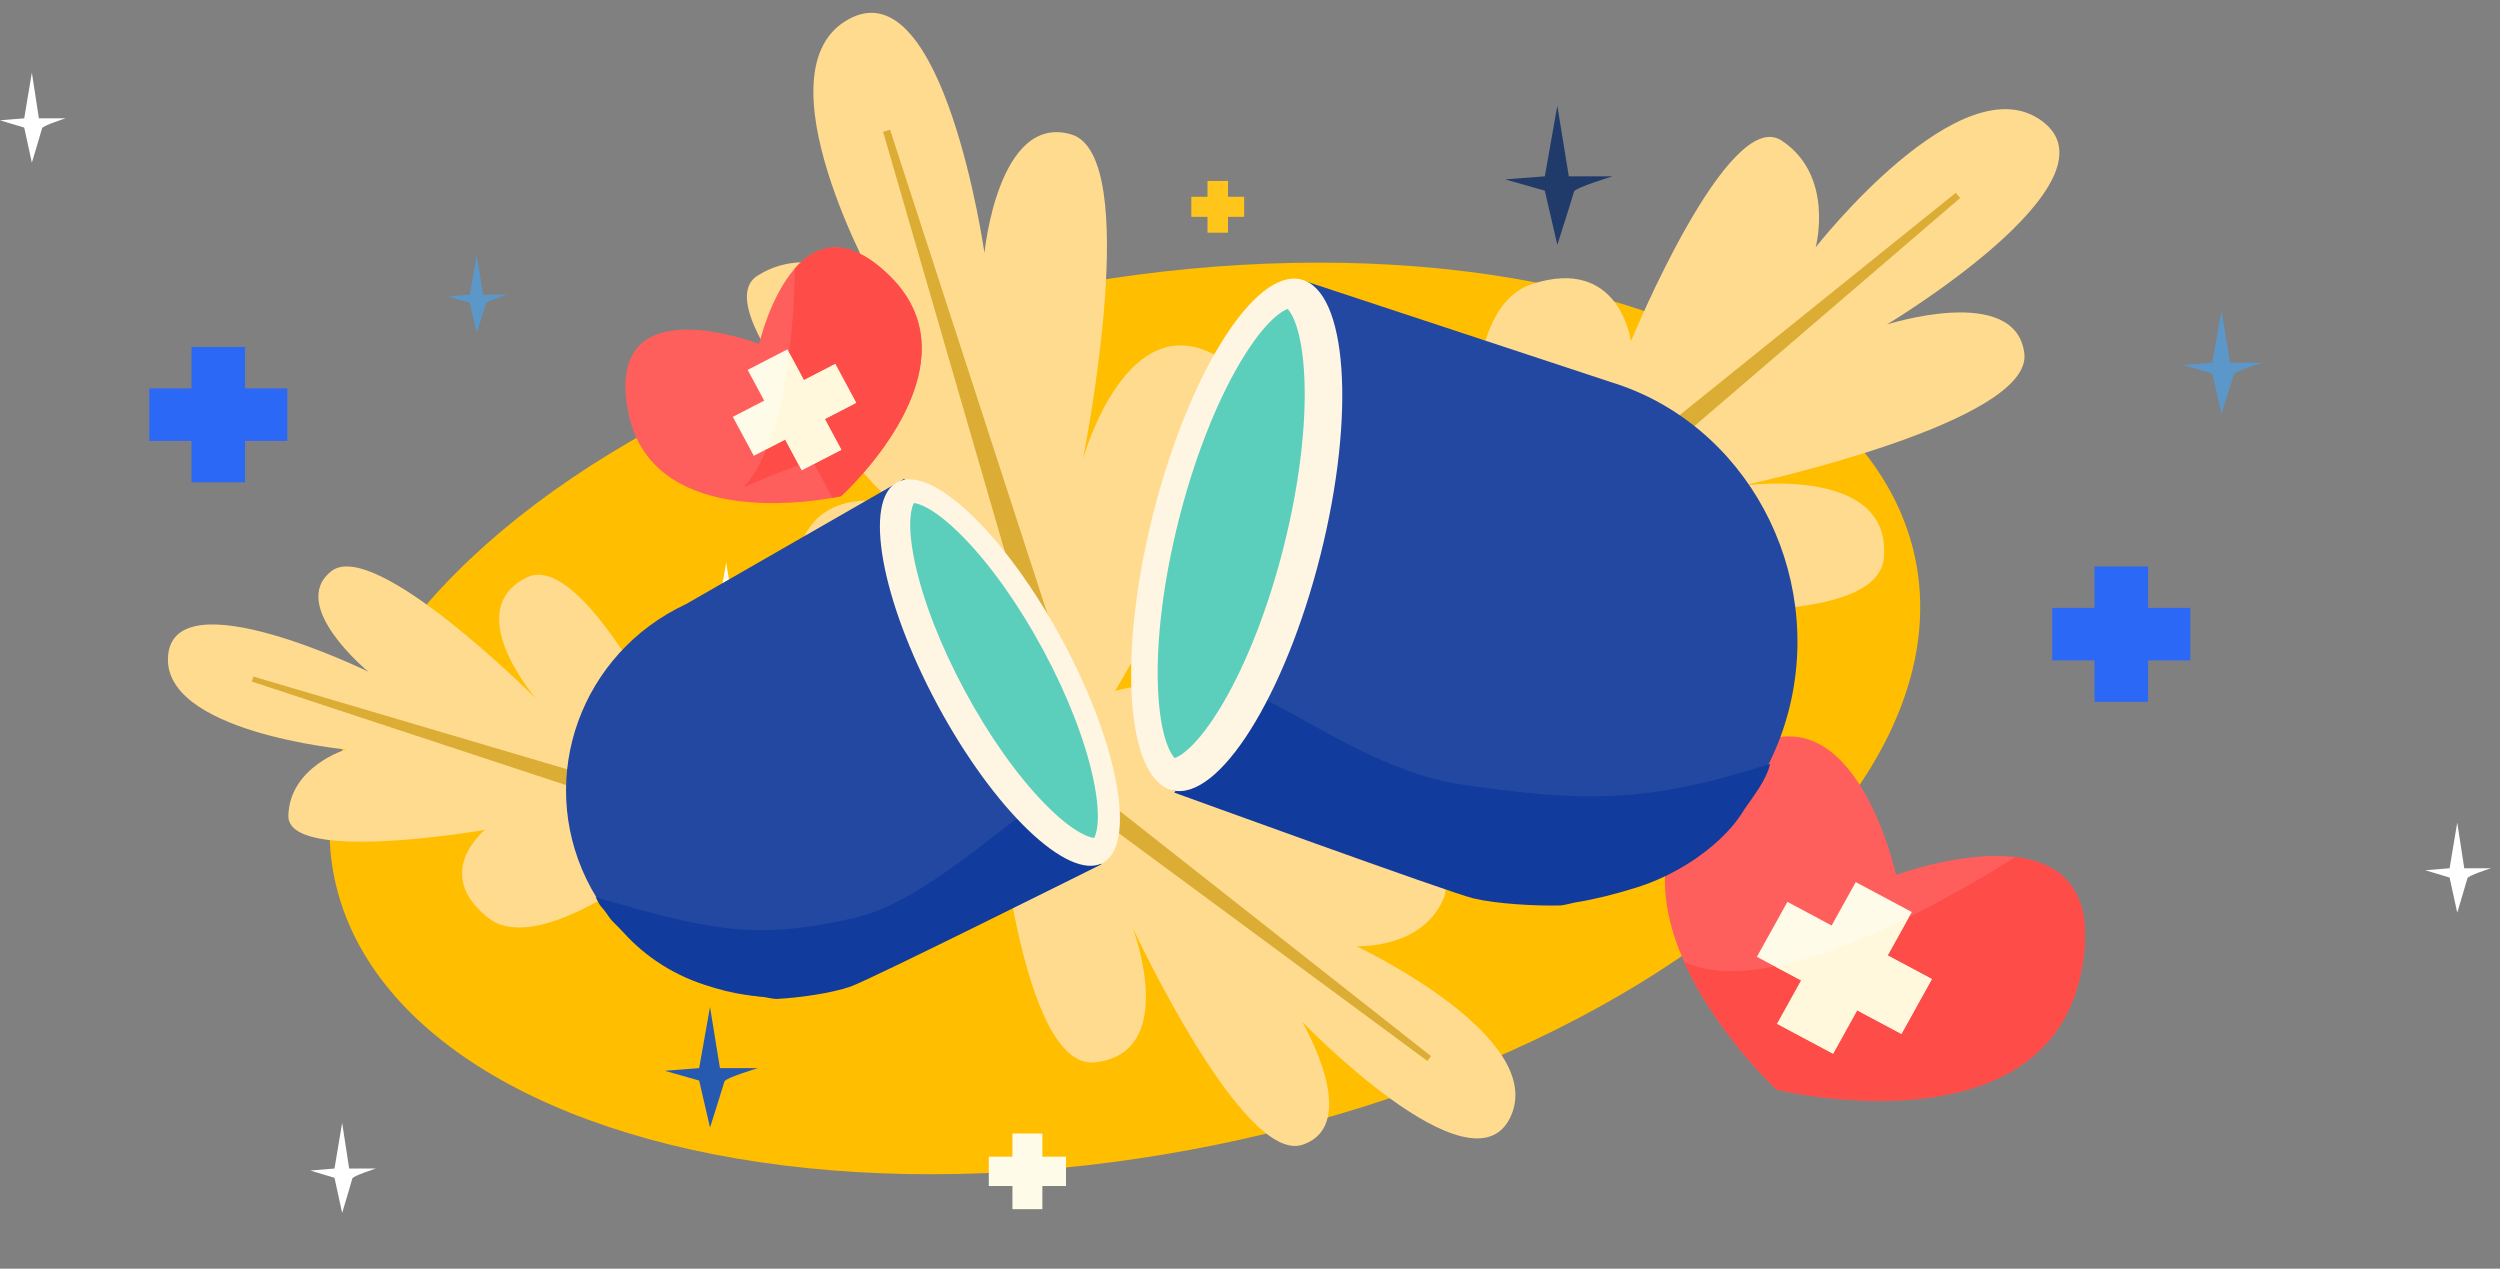 <svg width="134" height="68" viewBox="0 0 134 68" fill="none" xmlns="http://www.w3.org/2000/svg">
<rect x="0" y="0" width="134" height="68" fill="#808080" stroke="none"/>
<ellipse cx="43.222" cy="23.381" rx="43.222" ry="23.381" transform="matrix(0.98 -0.199 0.206 0.978 13.119 24.243)" fill="#FFBE00"/>
<path d="M15.4 20.818H13.135V18.597H10.265V20.818H8V23.632H10.265V25.852H13.135V23.632H15.4V20.818Z" fill="#2C68F6"/>
<path d="M117.4 32.583H115.135V30.363H112.265V32.583H110V35.398H112.265V37.618H115.135V35.398H117.4V32.583Z" fill="#2C68F6"/>
<path d="M57.138 61.997H55.871V60.756H54.266V61.997H53V63.571H54.266V64.812H55.871V63.571H57.138V61.997Z" fill="#FFFBE9"/>
<path d="M66.686 10.547H65.82V9.698H64.722V10.547H63.856V11.623H64.722V12.472H65.82V11.623H66.686V10.547Z" fill="#FFC51B"/>
<path d="M37.475 57.252L38.057 53.973L38.59 57.252H40.626C40.626 57.252 38.881 57.775 38.832 57.965C38.784 58.155 38.057 60.435 38.057 60.435L37.475 57.917L35.634 57.395L37.475 57.252Z" fill="#2659B0"/>
<path d="M82.802 9.452L83.473 5.671L84.088 9.452H86.435C86.435 9.452 84.423 10.055 84.367 10.274C84.311 10.493 83.473 13.123 83.473 13.123L82.802 10.219L80.678 9.616L82.802 9.452Z" fill="#203A69"/>
<path d="M118.576 19.444L119.075 16.637L119.531 19.444H121.273C121.273 19.444 119.78 19.892 119.738 20.054C119.697 20.217 119.075 22.17 119.075 22.17L118.576 20.014L117 19.566L118.576 19.444Z" fill="#5B98C9"/>
<path d="M25.18 15.796L25.553 13.695L25.895 15.796H27.199C27.199 15.796 26.081 16.131 26.05 16.253C26.019 16.375 25.553 17.837 25.553 17.837L25.18 16.223L24 15.888L25.18 15.796Z" fill="#5B98C9"/>
<path d="M17.929 62.634L18.339 60.183L18.715 62.634H20.15C20.15 62.634 18.92 63.025 18.886 63.167C18.852 63.309 18.339 65.014 18.339 65.014L17.929 63.131L16.631 62.741L17.929 62.634Z" fill="white"/>
<path d="M131.298 46.539L131.708 44.089L132.084 46.539H133.519C133.519 46.539 132.289 46.93 132.255 47.072C132.221 47.214 131.708 48.919 131.708 48.919L131.298 47.037L130 46.646L131.298 46.539Z" fill="white"/>
<path d="M1.298 6.342L1.708 3.891L2.084 6.342H3.519C3.519 6.342 2.289 6.733 2.255 6.875C2.221 7.017 1.708 8.722 1.708 8.722L1.298 6.839L0 6.449L1.298 6.342Z" fill="white"/>
<path d="M38.548 32.275L38.925 30.152L39.27 32.275H40.588C40.588 32.275 39.458 32.614 39.427 32.737C39.396 32.86 38.925 34.337 38.925 34.337L38.548 32.706L37.355 32.367L38.548 32.275Z" fill="#FFFBE9"/>
<path d="M38.001 43.478C38.187 43.89 38.29 44.129 38.29 44.129L37.666 44.496L36.451 45.212C36.451 45.212 29.111 51.579 26.127 49.168C23.185 46.789 25.92 44.543 25.994 44.482C25.818 44.512 15.38 46.312 15.456 43.709C15.534 41.085 18.541 40.17 18.541 40.17C18.541 40.17 8.598 39.243 9.013 35.104C9.426 30.964 19.744 36.003 19.744 36.003C19.744 36.003 15.428 32.467 17.752 30.621C20.035 28.805 28.429 37.148 28.728 37.444C28.526 37.208 24.725 32.675 28.231 30.953C31.376 29.406 36.706 40.624 38.001 43.478Z" fill="#FFDB8F"/>
<path d="M38.001 43.478C38.187 43.89 38.29 44.129 38.29 44.129L37.666 44.496L13.494 36.531L13.58 36.263L38.001 43.478Z" fill="#DBAD35"/>
<path d="M80.327 31.841C79.741 31.759 79.404 31.707 79.404 31.707L79.421 30.787L79.455 28.996C79.455 28.996 77.376 16.778 82.104 15.23C86.767 13.704 87.401 18.17 87.419 18.291C87.505 18.082 92.637 5.668 95.486 7.529C98.355 9.407 97.32 13.254 97.32 13.254C97.32 13.254 105.153 3.235 109.482 6.509C113.815 9.783 101.141 17.392 101.141 17.392C101.141 17.392 108.034 15.185 108.504 18.938C108.966 22.626 93.929 25.915 93.394 26.032C93.794 25.977 101.447 25.004 100.969 29.938C100.541 34.365 84.394 32.406 80.327 31.841Z" fill="#FFDB8F"/>
<path d="M80.327 31.842C79.741 31.76 79.404 31.707 79.404 31.707L79.422 30.788L104.828 10.335L105.067 10.611L80.327 31.842Z" fill="#DBAD35"/>
<path d="M53.122 39.609C53.083 39.092 53.065 38.794 53.065 38.794L53.879 38.638L55.463 38.334C55.463 38.334 65.829 34.288 68.088 38.051C70.315 41.763 66.502 43.134 66.399 43.172C66.599 43.207 78.504 45.3 77.404 48.086C76.294 50.894 72.71 50.719 72.71 50.719C72.71 50.719 83.017 55.571 80.953 59.888C78.89 64.206 69.789 54.761 69.789 54.761C69.789 54.761 73.038 60.258 69.822 61.355C66.662 62.435 60.917 50.162 60.712 49.726C60.836 50.059 63.143 56.434 58.707 56.94C54.727 57.395 53.394 43.198 53.122 39.609Z" fill="#FFDB8F"/>
<path d="M53.123 39.609C53.084 39.091 53.066 38.793 53.066 38.793L53.879 38.638L76.703 56.609L76.506 56.866L53.123 39.609Z" fill="#DBAD35"/>
<path d="M58.281 39.485C57.952 40.009 57.757 40.307 57.757 40.307L56.854 39.902L55.093 39.113C55.093 39.113 42.112 35.927 42.577 30.771C43.037 25.686 47.728 26.971 47.856 27.004C47.685 26.834 37.557 16.7 40.606 14.774C43.679 12.835 47.052 15.448 47.052 15.448C47.052 15.448 40.438 3.754 45.513 1.015C50.587 -1.725 52.767 13.558 52.767 13.558C52.767 13.558 53.495 6.061 57.411 7.202C61.259 8.32 58.16 24.029 58.05 24.588C58.166 24.184 60.437 16.486 65.122 19.027C69.327 21.304 60.559 35.852 58.281 39.485Z" fill="#FFDB8F"/>
<path d="M58.281 39.485C57.952 40.009 57.757 40.307 57.757 40.307L56.854 39.902L47.334 7.065L47.708 6.953L58.281 39.485Z" fill="#DBAD35"/>
<path d="M95.265 58.415L95.215 58.388C95.215 58.388 91.98 55.397 90.271 51.556C88.872 48.412 88.494 44.7 91.745 41.591C98.968 34.684 101.617 46.86 101.617 46.86L101.666 46.887C101.666 46.887 105.144 45.59 108.017 45.938C110.453 46.231 112.453 47.708 111.538 52.156C109.541 61.852 95.265 58.415 95.265 58.415Z" fill="#FE5F5C"/>
<path d="M103.553 52.476L101.182 51.21L102.473 48.885L99.468 47.281L98.176 49.606L95.805 48.34L94.169 51.286L96.54 52.552L95.249 54.877L98.254 56.481L99.546 54.156L101.917 55.422L103.553 52.476Z" fill="#FFFBE9"/>
<path d="M101.412 58.996C98.095 59.096 95.264 58.415 95.264 58.415L95.215 58.388C95.215 58.388 92.416 55.8 90.65 52.347C90.517 52.088 90.391 51.824 90.271 51.556C91.079 51.936 92.037 52.081 93.087 52.049C93.738 52.029 94.424 51.942 95.132 51.8L96.54 52.552L95.249 54.877L98.254 56.481L99.546 54.156L101.917 55.422L103.553 52.475L101.182 51.21L102.325 49.15C104.698 47.978 106.781 46.722 108.017 45.938C109.989 46.175 111.676 47.188 111.761 49.925C111.781 50.569 111.712 51.308 111.537 52.156C110.43 57.534 105.544 58.872 101.412 58.996Z" fill="#FE4C48"/>
<path d="M98.254 56.483L95.249 54.879L96.54 52.553L95.132 51.802C97.466 51.335 100.03 50.283 102.325 49.151L101.182 51.211L103.553 52.477L101.917 55.423L99.545 54.157L98.254 56.483Z" fill="#FFF8DC"/>
<path d="M45.092 26.581L45.056 26.599C45.056 26.599 42.008 27.291 39.045 26.776C36.621 26.355 34.255 25.126 33.663 22.046C32.349 15.203 40.66 18.428 40.66 18.428L40.695 18.41C40.695 18.41 41.275 15.906 42.603 14.39C43.728 13.105 45.39 12.531 47.692 14.791C52.711 19.717 45.092 26.581 45.092 26.581Z" fill="#FE5F5C"/>
<path d="M44.771 19.503L43.09 20.372L42.204 18.724L40.074 19.826L40.96 21.474L39.279 22.343L40.403 24.431L42.084 23.562L42.971 25.21L45.101 24.108L44.214 22.46L45.895 21.591L44.771 19.503Z" fill="#FFFBE9"/>
<path d="M44.617 26.686L43.638 24.866L45.1 24.11L44.214 22.462L45.895 21.593L44.771 19.505L43.09 20.374L42.304 18.914C42.529 17.094 42.589 15.408 42.603 14.391C43.179 13.733 43.896 13.261 44.767 13.261C45.598 13.261 46.569 13.69 47.691 14.792C48.934 16.012 49.402 17.35 49.402 18.673C49.403 19.191 49.331 19.706 49.207 20.21C49.144 20.468 49.067 20.722 48.979 20.973C48.374 22.689 47.24 24.231 46.352 25.262C45.643 26.084 45.091 26.582 45.091 26.582L45.056 26.6C45.056 26.6 44.897 26.636 44.617 26.686ZM39.851 26.122C40.345 25.59 40.752 24.886 41.085 24.08L42.084 23.564L42.823 24.938C42.155 25.173 41.082 25.574 39.851 26.122Z" fill="#FE4C48"/>
<path d="M42.823 24.936L42.084 23.563L41.086 24.079C41.717 22.556 42.088 20.672 42.305 18.912L43.091 20.373L44.772 19.503L45.895 21.592L44.214 22.461L45.101 24.109L43.639 24.865L43.546 24.693C43.546 24.693 43.279 24.776 42.823 24.936Z" fill="#FFF8DC"/>
<path d="M95.864 38.127C94.875 41.894 92.534 44.849 89.512 46.592C86.505 48.332 82.829 48.856 79.224 47.747L62.888 42.36L70.021 15.092L86.344 20.481C93.582 22.696 97.829 30.596 95.864 38.127Z" fill="#2248A1"/>
<path d="M84.422 48.373C84.307 48.391 83.812 48.532 83.609 48.533C82.31 48.562 80.24 48.455 78.964 48.15C77.689 47.846 62.937 42.481 62.937 42.481L67.463 37.325C70.067 38.539 74.169 41.435 78.246 42.035C84.883 43.013 88.313 43.063 94.88 40.941C94.661 41.837 94.04 42.589 93.497 43.383C93.3 43.706 93.081 44.015 92.829 44.309C91.639 45.69 89.745 46.945 87.673 47.584C86.501 47.949 85.436 48.212 84.422 48.373Z" fill="#113B9C"/>
<path d="M70.777 29.754C68.874 37.315 65.323 42.959 62.844 42.36C60.365 41.76 59.897 35.145 61.799 27.583C63.701 20.022 67.253 14.378 69.732 14.977C72.211 15.576 72.679 22.192 70.777 29.754Z" fill="#FEF6E3"/>
<path d="M62.964 40.634C62.804 40.466 62.183 39.641 62.068 36.9C61.962 34.354 62.353 31.163 63.17 27.914C63.988 24.665 65.154 21.661 66.456 19.456C67.857 17.082 68.799 16.634 69.02 16.558C69.18 16.726 69.801 17.552 69.916 20.293C70.022 22.838 69.631 26.029 68.814 29.278C67.996 32.527 66.829 35.531 65.528 37.736C64.127 40.111 63.184 40.558 62.964 40.634Z" fill="#5BCFBC"/>
<path d="M31.437 47.131C32.779 49.892 35.118 51.858 37.846 52.806C40.562 53.755 43.655 53.685 46.462 52.372L59.126 46.145L48.467 25.664L36.776 32.377C31.141 35.005 28.763 41.608 31.437 47.131Z" fill="#2248A1"/>
<path d="M40.932 53.437C41.031 53.448 41.465 53.553 41.64 53.542C42.758 53.488 44.531 53.252 45.608 52.874C46.686 52.495 59.036 46.327 59.036 46.327L55.856 42.916C53.693 44.265 49.47 48.303 46.003 49.146C40.359 50.522 37.699 49.743 31.926 48.091C32.278 48.781 32.115 48.385 32.63 49.126C32.819 49.428 33.225 49.736 33.459 50.007C34.566 51.278 36.27 52.382 38.089 52.874C39.12 53.155 40.05 53.345 40.932 53.437Z" fill="#113B9C"/>
<path d="M50.249 37.782C53.283 43.42 57.241 47.216 59.089 46.26C60.938 45.304 59.977 39.958 56.944 34.32C53.91 28.681 49.952 24.885 48.103 25.841C46.255 26.797 47.216 32.143 50.249 37.782Z" fill="#FEF6E3"/>
<path d="M58.646 44.914C58.739 44.75 59.067 43.974 58.606 41.774C58.178 39.732 57.224 37.273 55.92 34.85C54.617 32.427 53.085 30.267 51.607 28.767C50.016 27.152 49.178 26.979 48.987 26.962C48.894 27.126 48.566 27.902 49.027 30.102C49.455 32.144 50.409 34.603 51.713 37.026C53.016 39.449 54.548 41.609 56.026 43.109C57.617 44.724 58.456 44.897 58.646 44.914Z" fill="#5BCFBC"/>
</svg>
